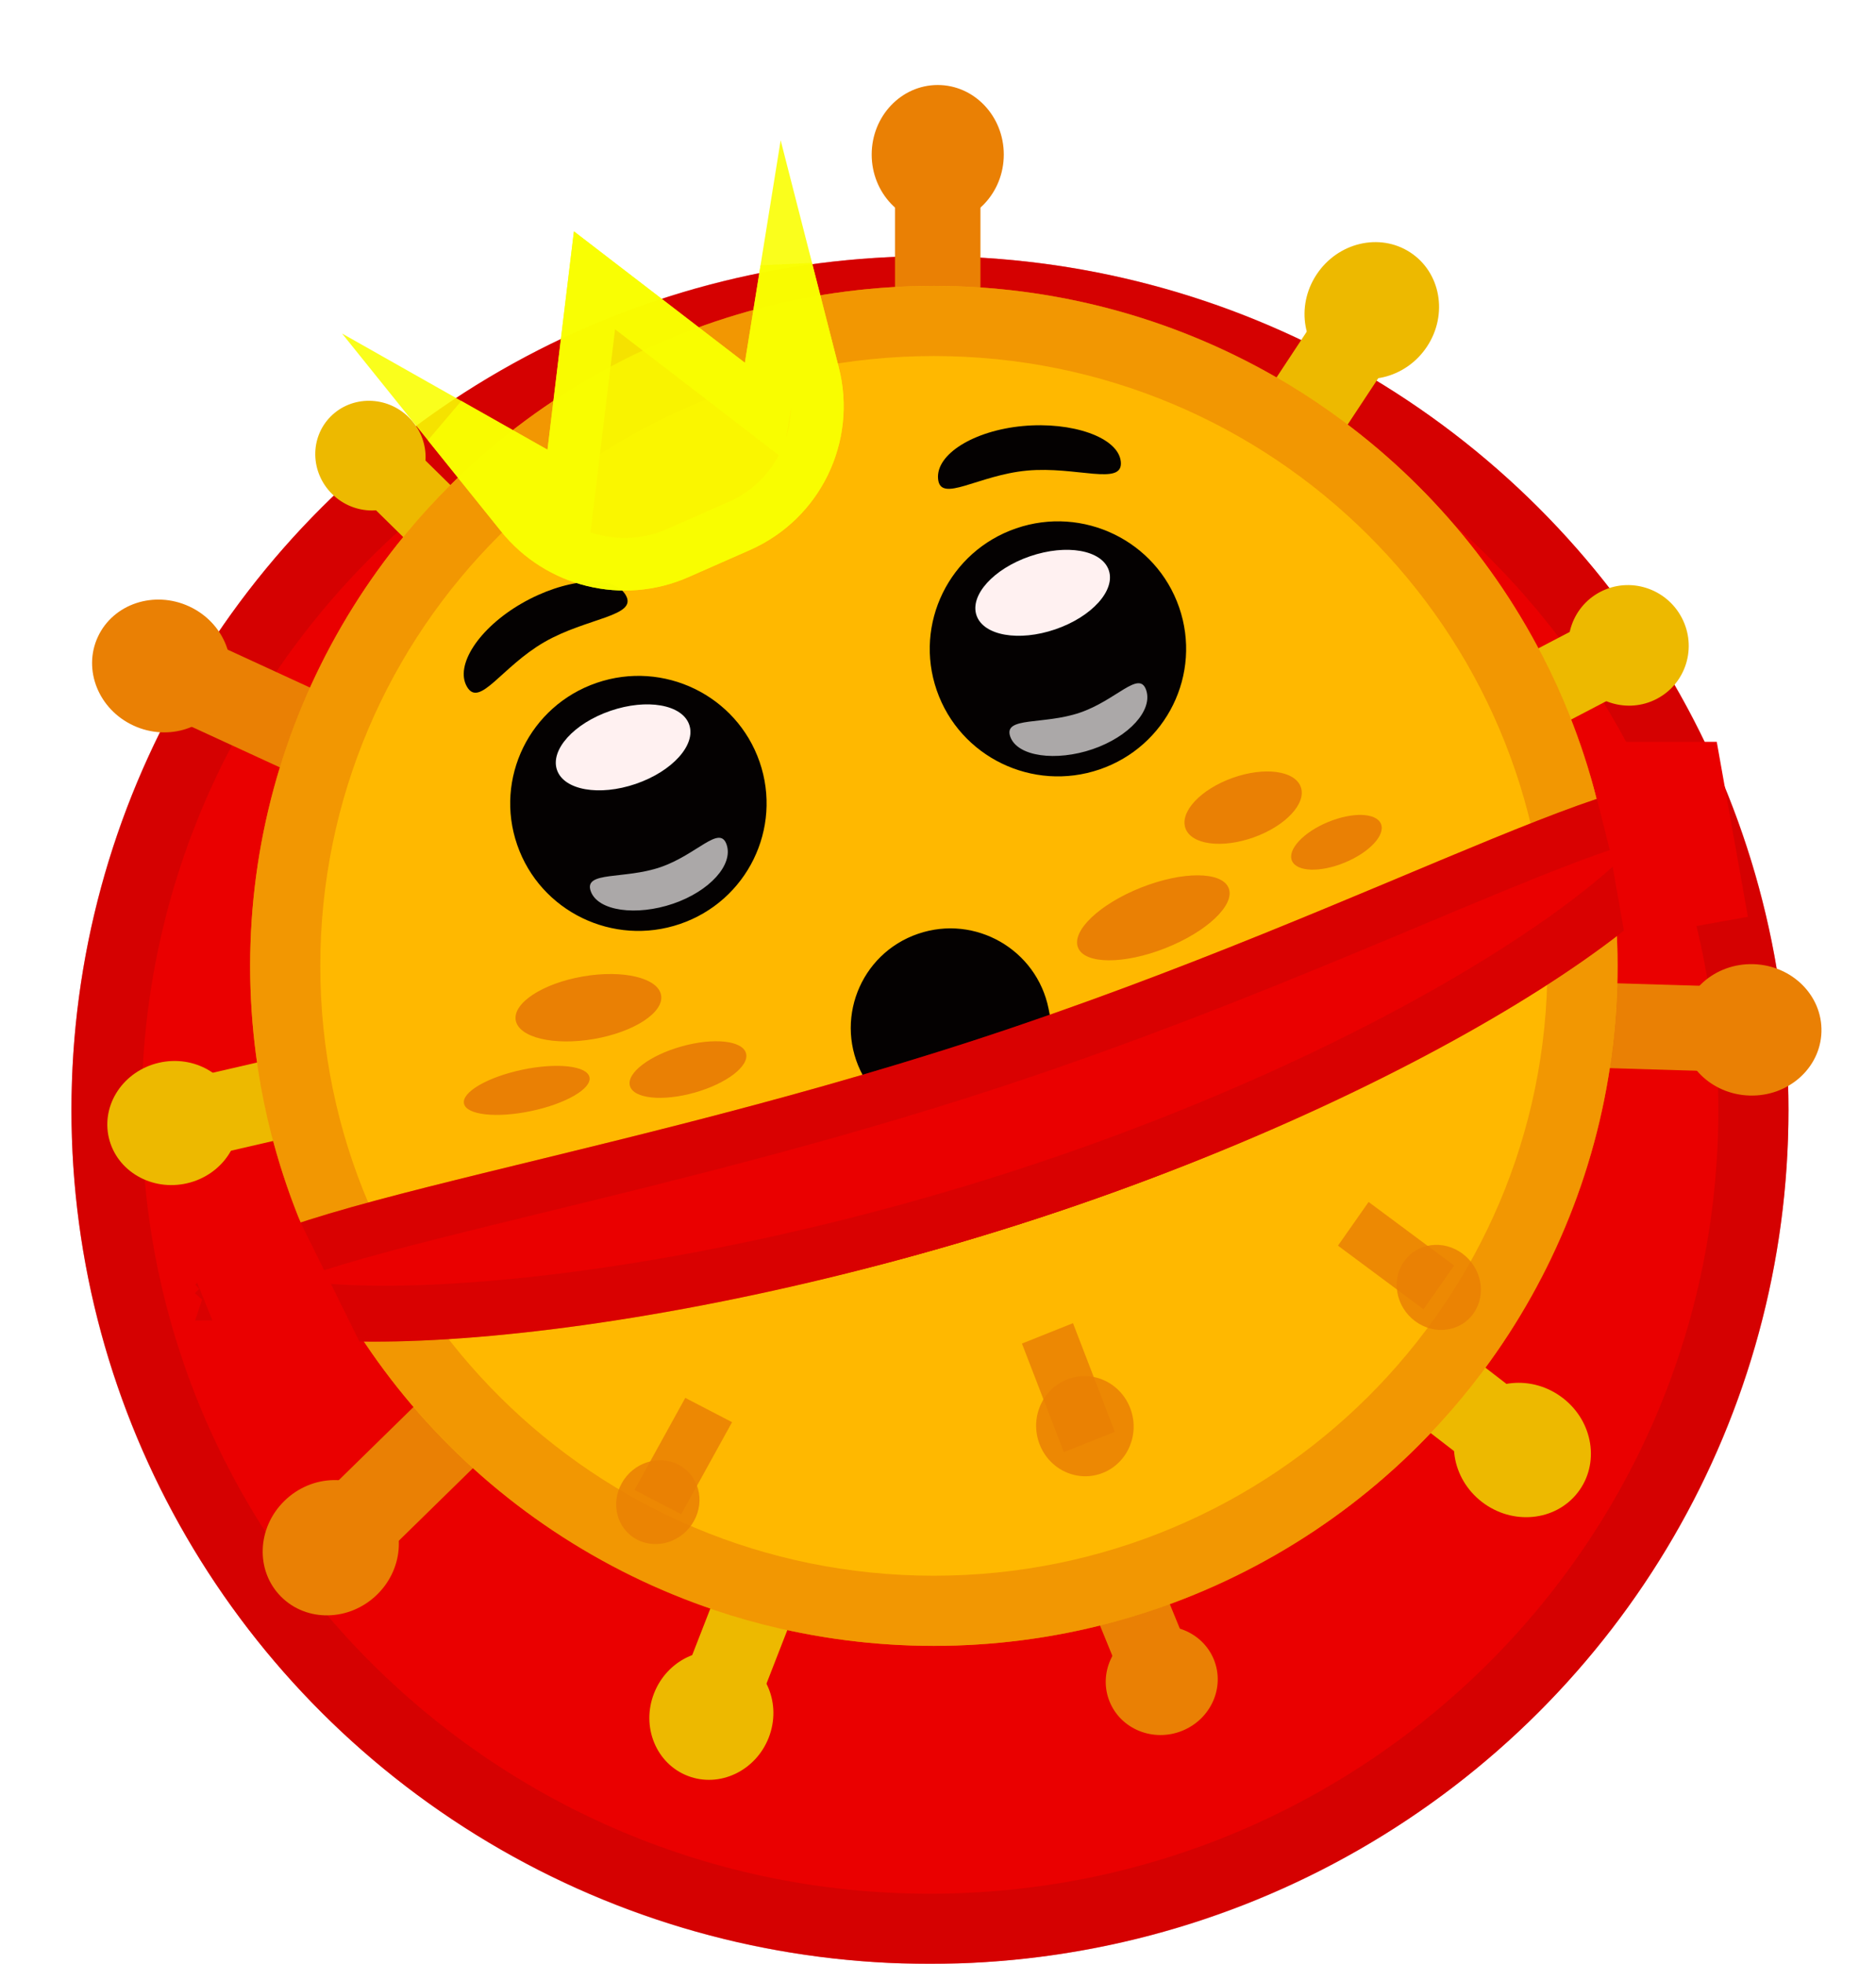 <svg width="107" height="112" viewBox="0 0 107 112" fill="none" xmlns="http://www.w3.org/2000/svg">
<g filter="url(#filter0_dd)">
<ellipse cx="53.042" cy="55.305" rx="48.966" ry="48.695" fill="#EA0000"/>
<path d="M100.008 55.305C100.008 81.084 78.991 102 53.042 102C27.093 102 6.076 81.084 6.076 55.305C6.076 29.527 27.093 8.61 53.042 8.61C78.991 8.61 100.008 29.527 100.008 55.305Z" stroke="#C00303" stroke-opacity="0.5" stroke-width="4"/>
</g>
<rect width="4.565" height="10.845" transform="matrix(-0.228 -0.974 0.974 -0.225 10.385 66.27)" fill="#EDB900"/>
<ellipse rx="3.528" ry="3.754" transform="matrix(-0.228 -0.974 0.974 -0.225 9.865 64.047)" fill="#EDB900"/>
<rect width="4.539" height="10.684" transform="matrix(-0.933 -0.359 0.363 -0.932 42.692 98.65)" fill="#EDB900"/>
<ellipse rx="3.507" ry="3.698" transform="matrix(-0.933 -0.359 0.363 -0.932 40.574 97.835)" fill="#EDB900"/>
<rect width="4.866" height="11.477" transform="matrix(0.838 0.546 -0.551 0.835 76.204 16.38)" fill="#EDB900"/>
<ellipse rx="3.76" ry="3.973" transform="matrix(0.838 0.546 -0.551 0.835 78.242 17.71)" fill="#EDB900"/>
<rect x="51.047" y="8.813" width="4.874" height="11.458" fill="#EA8004"/>
<ellipse cx="53.485" cy="8.814" rx="3.767" ry="3.966" fill="#EA8004"/>
<rect width="4.847" height="11.521" transform="matrix(-0.03 1 -1 -0.03 99.974 56.311)" fill="#EA8004"/>
<ellipse rx="3.746" ry="3.988" transform="matrix(-0.03 1 -1 -0.03 99.9 58.733)" fill="#EA8004"/>
<rect width="4.467" height="9.886" transform="matrix(0.467 0.884 -0.886 0.463 91.841 34.832)" fill="#EDB900"/>
<ellipse rx="3.451" ry="3.422" transform="matrix(0.467 0.884 -0.886 0.463 92.885 36.806)" fill="#EDB900"/>
<rect width="4.149" height="8.933" transform="matrix(-0.927 0.375 -0.378 -0.926 68.185 95.066)" fill="#EA8004"/>
<ellipse rx="3.206" ry="3.092" transform="matrix(-0.927 0.375 -0.378 -0.926 66.261 95.844)" fill="#EA8004"/>
<rect width="4.852" height="11.51" transform="matrix(0.422 -0.907 0.908 0.418 8.178 40.181)" fill="#EA8004"/>
<ellipse rx="3.749" ry="3.984" transform="matrix(0.422 -0.907 0.908 0.418 9.201 37.981)" fill="#EA8004"/>
<rect width="4.003" height="9.192" transform="matrix(0.705 -0.709 0.713 0.701 19.718 27.404)" fill="#EDB900"/>
<ellipse rx="3.093" ry="3.182" transform="matrix(0.705 -0.709 0.713 0.701 21.128 25.985)" fill="#EDB900"/>
<rect width="4.861" height="11.49" transform="matrix(-0.704 -0.711 0.715 -0.7 20.576 89.994)" fill="#EA8004"/>
<ellipse rx="3.756" ry="3.977" transform="matrix(-0.704 -0.711 0.715 -0.7 18.866 88.267)" fill="#EA8004"/>
<rect width="4.858" height="11.498" transform="matrix(-0.615 0.789 -0.792 -0.611 88.326 80.779)" fill="#EDB900"/>
<ellipse rx="3.754" ry="3.98" transform="matrix(-0.615 0.789 -0.792 -0.611 86.832 82.694)" fill="#EDB900"/>
<ellipse cx="53.263" cy="55.085" rx="38.996" ry="38.78" fill="#FFB800"/>
<path d="M90.259 55.085C90.259 75.387 73.706 91.864 53.263 91.864C32.821 91.864 16.268 75.387 16.268 55.085C16.268 34.782 32.821 18.305 53.263 18.305C73.706 18.305 90.259 34.782 90.259 55.085Z" stroke="#EA8004" stroke-opacity="0.6" stroke-width="4"/>
<path d="M26.636 39.168C25.923 37.949 27.317 35.821 29.75 34.416C32.182 33.01 34.976 32.717 35.688 33.936C36.401 35.155 33.472 35.217 31.04 36.623C28.608 38.029 27.348 40.387 26.636 39.168Z" fill="#040101"/>
<path d="M53.504 27.313C53.371 25.909 55.534 24.559 58.335 24.297C61.135 24.035 63.795 24.935 63.928 26.338C64.061 27.742 61.376 26.577 58.575 26.839C55.774 27.1 53.636 28.716 53.504 27.313Z" fill="#040101"/>
<ellipse rx="7.307" ry="7.275" transform="matrix(0.946 -0.324 0.327 0.945 36.412 45.818)" fill="#040101"/>
<ellipse rx="3.986" ry="2.205" transform="matrix(0.946 -0.324 0.327 0.945 35.54 42.622)" fill="#FFF1F1"/>
<path d="M41.442 48.164C41.84 49.314 40.475 50.825 38.392 51.538C36.31 52.251 34.089 51.968 33.691 50.818C33.292 49.667 35.589 50.168 37.671 49.455C39.754 48.742 41.044 47.013 41.442 48.164Z" fill="#ABA8A8"/>
<ellipse rx="7.307" ry="7.275" transform="matrix(0.946 -0.324 0.327 0.945 60.341 37.005)" fill="#040101"/>
<ellipse rx="3.986" ry="2.205" transform="matrix(0.946 -0.324 0.327 0.945 59.469 33.808)" fill="#FFF1F1"/>
<path d="M65.371 39.35C65.769 40.501 64.404 42.011 62.321 42.725C60.239 43.438 58.018 43.155 57.619 42.004C57.221 40.853 59.517 41.354 61.6 40.641C63.682 39.928 64.972 38.2 65.371 39.35Z" fill="#ABA8A8"/>
<path d="M49.224 61.35C47.532 58.255 49.031 54.392 52.367 53.253V53.253C55.624 52.141 59.124 54.15 59.806 57.523L59.875 57.869C60.252 59.735 59.17 61.583 57.358 62.167L53.742 63.333C52.049 63.879 50.204 63.143 49.35 61.582L49.224 61.35Z" fill="#040101"/>
<path d="M97.866 45.945C99.262 50.17 82.653 61.814 59.133 69.501C35.613 77.188 13.183 78.302 11.787 74.078C10.39 69.853 32.363 67.353 55.883 59.666C79.403 51.979 96.47 41.721 97.866 45.945Z" fill="#EA0000"/>
<path d="M96.38 46.484C96.405 46.489 96.427 46.493 96.446 46.497C96.445 46.52 96.442 46.549 96.436 46.583C96.415 46.716 96.356 46.916 96.222 47.187C95.948 47.737 95.433 48.445 94.623 49.291C93.011 50.975 90.441 52.993 87.034 55.16C80.235 59.485 70.32 64.267 58.663 68.077C47.005 71.886 35.633 74.061 27.037 74.763C22.73 75.114 19.182 75.09 16.669 74.742C15.405 74.567 14.482 74.32 13.874 74.045C13.558 73.902 13.388 73.78 13.299 73.7C13.315 73.684 13.332 73.667 13.353 73.647C13.666 73.349 14.3 72.959 15.372 72.504C17.483 71.606 20.726 70.682 24.868 69.622C26.657 69.164 28.601 68.684 30.67 68.173C38.087 66.34 47.11 64.111 56.354 61.09C65.759 58.017 74.154 54.528 80.885 51.731C82.617 51.011 84.239 50.337 85.74 49.727C89.447 48.222 92.334 47.144 94.359 46.688C95.388 46.456 96.029 46.425 96.38 46.484ZM13.206 73.812C13.206 73.812 13.207 73.809 13.212 73.802C13.209 73.809 13.207 73.812 13.206 73.812Z" stroke="#C00303" stroke-opacity="0.4" stroke-width="3"/>
<path d="M97.734 45.547C99.187 49.943 82.653 61.814 59.133 69.501C35.613 77.188 13.107 78.075 11.655 73.68C10.202 69.284 32.232 66.955 55.752 59.268C79.272 51.581 96.282 41.152 97.734 45.547Z" fill="#EA0000"/>
<path d="M96.208 46.033C96.256 46.042 96.292 46.052 96.318 46.06C96.329 46.159 96.322 46.41 96.099 46.882C95.829 47.452 95.32 48.18 94.519 49.045C92.923 50.77 90.37 52.829 86.977 55.033C80.208 59.432 70.315 64.268 58.663 68.077C47.009 71.885 35.623 74.003 27.006 74.627C22.688 74.939 19.129 74.872 16.605 74.481C15.336 74.285 14.406 74.019 13.791 73.726C13.382 73.53 13.203 73.369 13.129 73.282C13.151 73.257 13.181 73.224 13.222 73.184C13.528 72.883 14.153 72.49 15.221 72.031C17.325 71.129 20.565 70.211 24.711 69.161C26.501 68.708 28.446 68.233 30.517 67.728C37.942 65.918 46.976 63.714 56.222 60.692C65.63 57.618 74.018 54.101 80.742 51.282C82.472 50.556 84.092 49.877 85.591 49.264C89.295 47.748 92.177 46.667 94.198 46.219C95.224 45.992 95.86 45.969 96.208 46.033ZM13.076 73.357C13.075 73.357 13.077 73.352 13.085 73.34C13.081 73.351 13.077 73.357 13.076 73.357Z" stroke="#C00303" stroke-opacity="0.4" stroke-width="3"/>
<path d="M90.264 42.305L97.917 42.305L99.694 52.285L92.701 53.542L91.815 48.474L90.264 42.305Z" fill="#EA0000"/>
<path d="M10.279 70.78L16.443 68.305L20.693 76.898L13.763 79.361L10.279 70.78Z" fill="#EA0000"/>
<rect width="3.006" height="6.004" transform="matrix(-0.888 -0.461 0.483 -0.875 38.855 86.361)" fill="#EA8004" fill-opacity="0.85"/>
<ellipse rx="2.323" ry="2.443" transform="matrix(-0.888 -0.461 0.483 -0.875 37.52 85.668)" fill="#EA8004" fill-opacity="0.85"/>
<rect width="3.043" height="6.075" transform="matrix(-0.574 0.819 -0.803 -0.597 82.938 72.175)" fill="#EA8004" fill-opacity="0.83"/>
<ellipse rx="2.352" ry="2.472" transform="matrix(-0.574 0.819 -0.803 -0.597 82.064 73.421)" fill="#EA8004" fill-opacity="0.83"/>
<rect width="3.094" height="6.728" transform="matrix(-0.941 0.376 -0.355 -0.921 63.588 81.657)" fill="#EA8004" fill-opacity="0.85"/>
<path d="M59.294 82.366C58.727 80.895 59.424 79.241 60.852 78.671C62.279 78.101 63.895 78.832 64.462 80.303C65.029 81.774 64.332 83.429 62.904 83.999C61.477 84.568 59.861 83.838 59.294 82.366Z" fill="#EA8004" fill-opacity="0.85"/>
<ellipse rx="3.656" ry="1.205" transform="matrix(0.979 -0.206 0.208 0.978 30.043 62.185)" fill="#EA8004"/>
<ellipse rx="4.209" ry="1.811" transform="matrix(0.985 -0.17 0.172 0.985 33.561 57.471)" fill="#EA8004"/>
<ellipse rx="3.441" ry="1.369" transform="matrix(0.962 -0.271 0.274 0.962 39.239 60.997)" fill="#EA8004"/>
<ellipse rx="3.494" ry="1.8" transform="matrix(0.941 -0.338 0.341 0.94 70.903 46.06)" fill="#EA8004"/>
<ellipse rx="4.618" ry="1.862" transform="matrix(0.93 -0.368 0.372 0.928 65.782 52.344)" fill="#EA8004"/>
<ellipse rx="2.747" ry="1.251" transform="matrix(0.924 -0.383 0.386 0.922 76.226 48.036)" fill="#EA8004"/>
<g filter="url(#filter1_dd)">
<path d="M19.509 11.02L31.226 17.648L32.733 5.195L42.483 12.689L44.526 5.24729e-05L47.84 12.949C48.928 17.198 46.785 21.601 42.769 23.37L39.268 24.912C35.53 26.558 31.142 25.486 28.579 22.3L19.509 11.02Z" fill="#F9FE00" fill-opacity="0.89"/>
<path d="M32.717 17.832L33.908 7.987L41.568 13.874L43.567 15.411L43.966 12.93L44.862 7.367L46.385 13.316C47.291 16.856 45.506 20.525 42.159 21.999L38.658 23.542C35.543 24.914 31.886 24.02 29.751 21.365L25.574 16.171L30.487 18.95L32.447 20.059L32.717 17.832Z" stroke="#F9FE00" stroke-opacity="0.89" stroke-width="3"/>
</g>
<defs>
<filter id="filter0_dd" x="0.076" y="6.61" width="105.932" height="105.39" filterUnits="userSpaceOnUse" color-interpolation-filters="sRGB">
<feFlood flood-opacity="0" result="BackgroundImageFix"/>
<feColorMatrix in="SourceAlpha" type="matrix" values="0 0 0 0 0 0 0 0 0 0 0 0 0 0 0 0 0 0 127 0"/>
<feOffset dy="4"/>
<feGaussianBlur stdDeviation="2"/>
<feColorMatrix type="matrix" values="0 0 0 0 0 0 0 0 0 0 0 0 0 0 0 0 0 0 0.25 0"/>
<feBlend mode="normal" in2="BackgroundImageFix" result="effect1_dropShadow"/>
<feColorMatrix in="SourceAlpha" type="matrix" values="0 0 0 0 0 0 0 0 0 0 0 0 0 0 0 0 0 0 127 0"/>
<feOffset dy="4"/>
<feGaussianBlur stdDeviation="2"/>
<feColorMatrix type="matrix" values="0 0 0 0 0 0 0 0 0 0 0 0 0 0 0 0 0 0 0.25 0"/>
<feBlend mode="normal" in2="effect1_dropShadow" result="effect2_dropShadow"/>
<feBlend mode="normal" in="SourceGraphic" in2="effect2_dropShadow" result="shape"/>
</filter>
<filter id="filter1_dd" x="15.509" y="0" width="36.613" height="33.677" filterUnits="userSpaceOnUse" color-interpolation-filters="sRGB">
<feFlood flood-opacity="0" result="BackgroundImageFix"/>
<feColorMatrix in="SourceAlpha" type="matrix" values="0 0 0 0 0 0 0 0 0 0 0 0 0 0 0 0 0 0 127 0"/>
<feOffset dy="4"/>
<feGaussianBlur stdDeviation="2"/>
<feColorMatrix type="matrix" values="0 0 0 0 0 0 0 0 0 0 0 0 0 0 0 0 0 0 0.25 0"/>
<feBlend mode="normal" in2="BackgroundImageFix" result="effect1_dropShadow"/>
<feColorMatrix in="SourceAlpha" type="matrix" values="0 0 0 0 0 0 0 0 0 0 0 0 0 0 0 0 0 0 127 0"/>
<feOffset dy="4"/>
<feGaussianBlur stdDeviation="2"/>
<feColorMatrix type="matrix" values="0 0 0 0 0 0 0 0 0 0 0 0 0 0 0 0 0 0 0.25 0"/>
<feBlend mode="normal" in2="effect1_dropShadow" result="effect2_dropShadow"/>
<feBlend mode="normal" in="SourceGraphic" in2="effect2_dropShadow" result="shape"/>
</filter>
</defs>
</svg>
